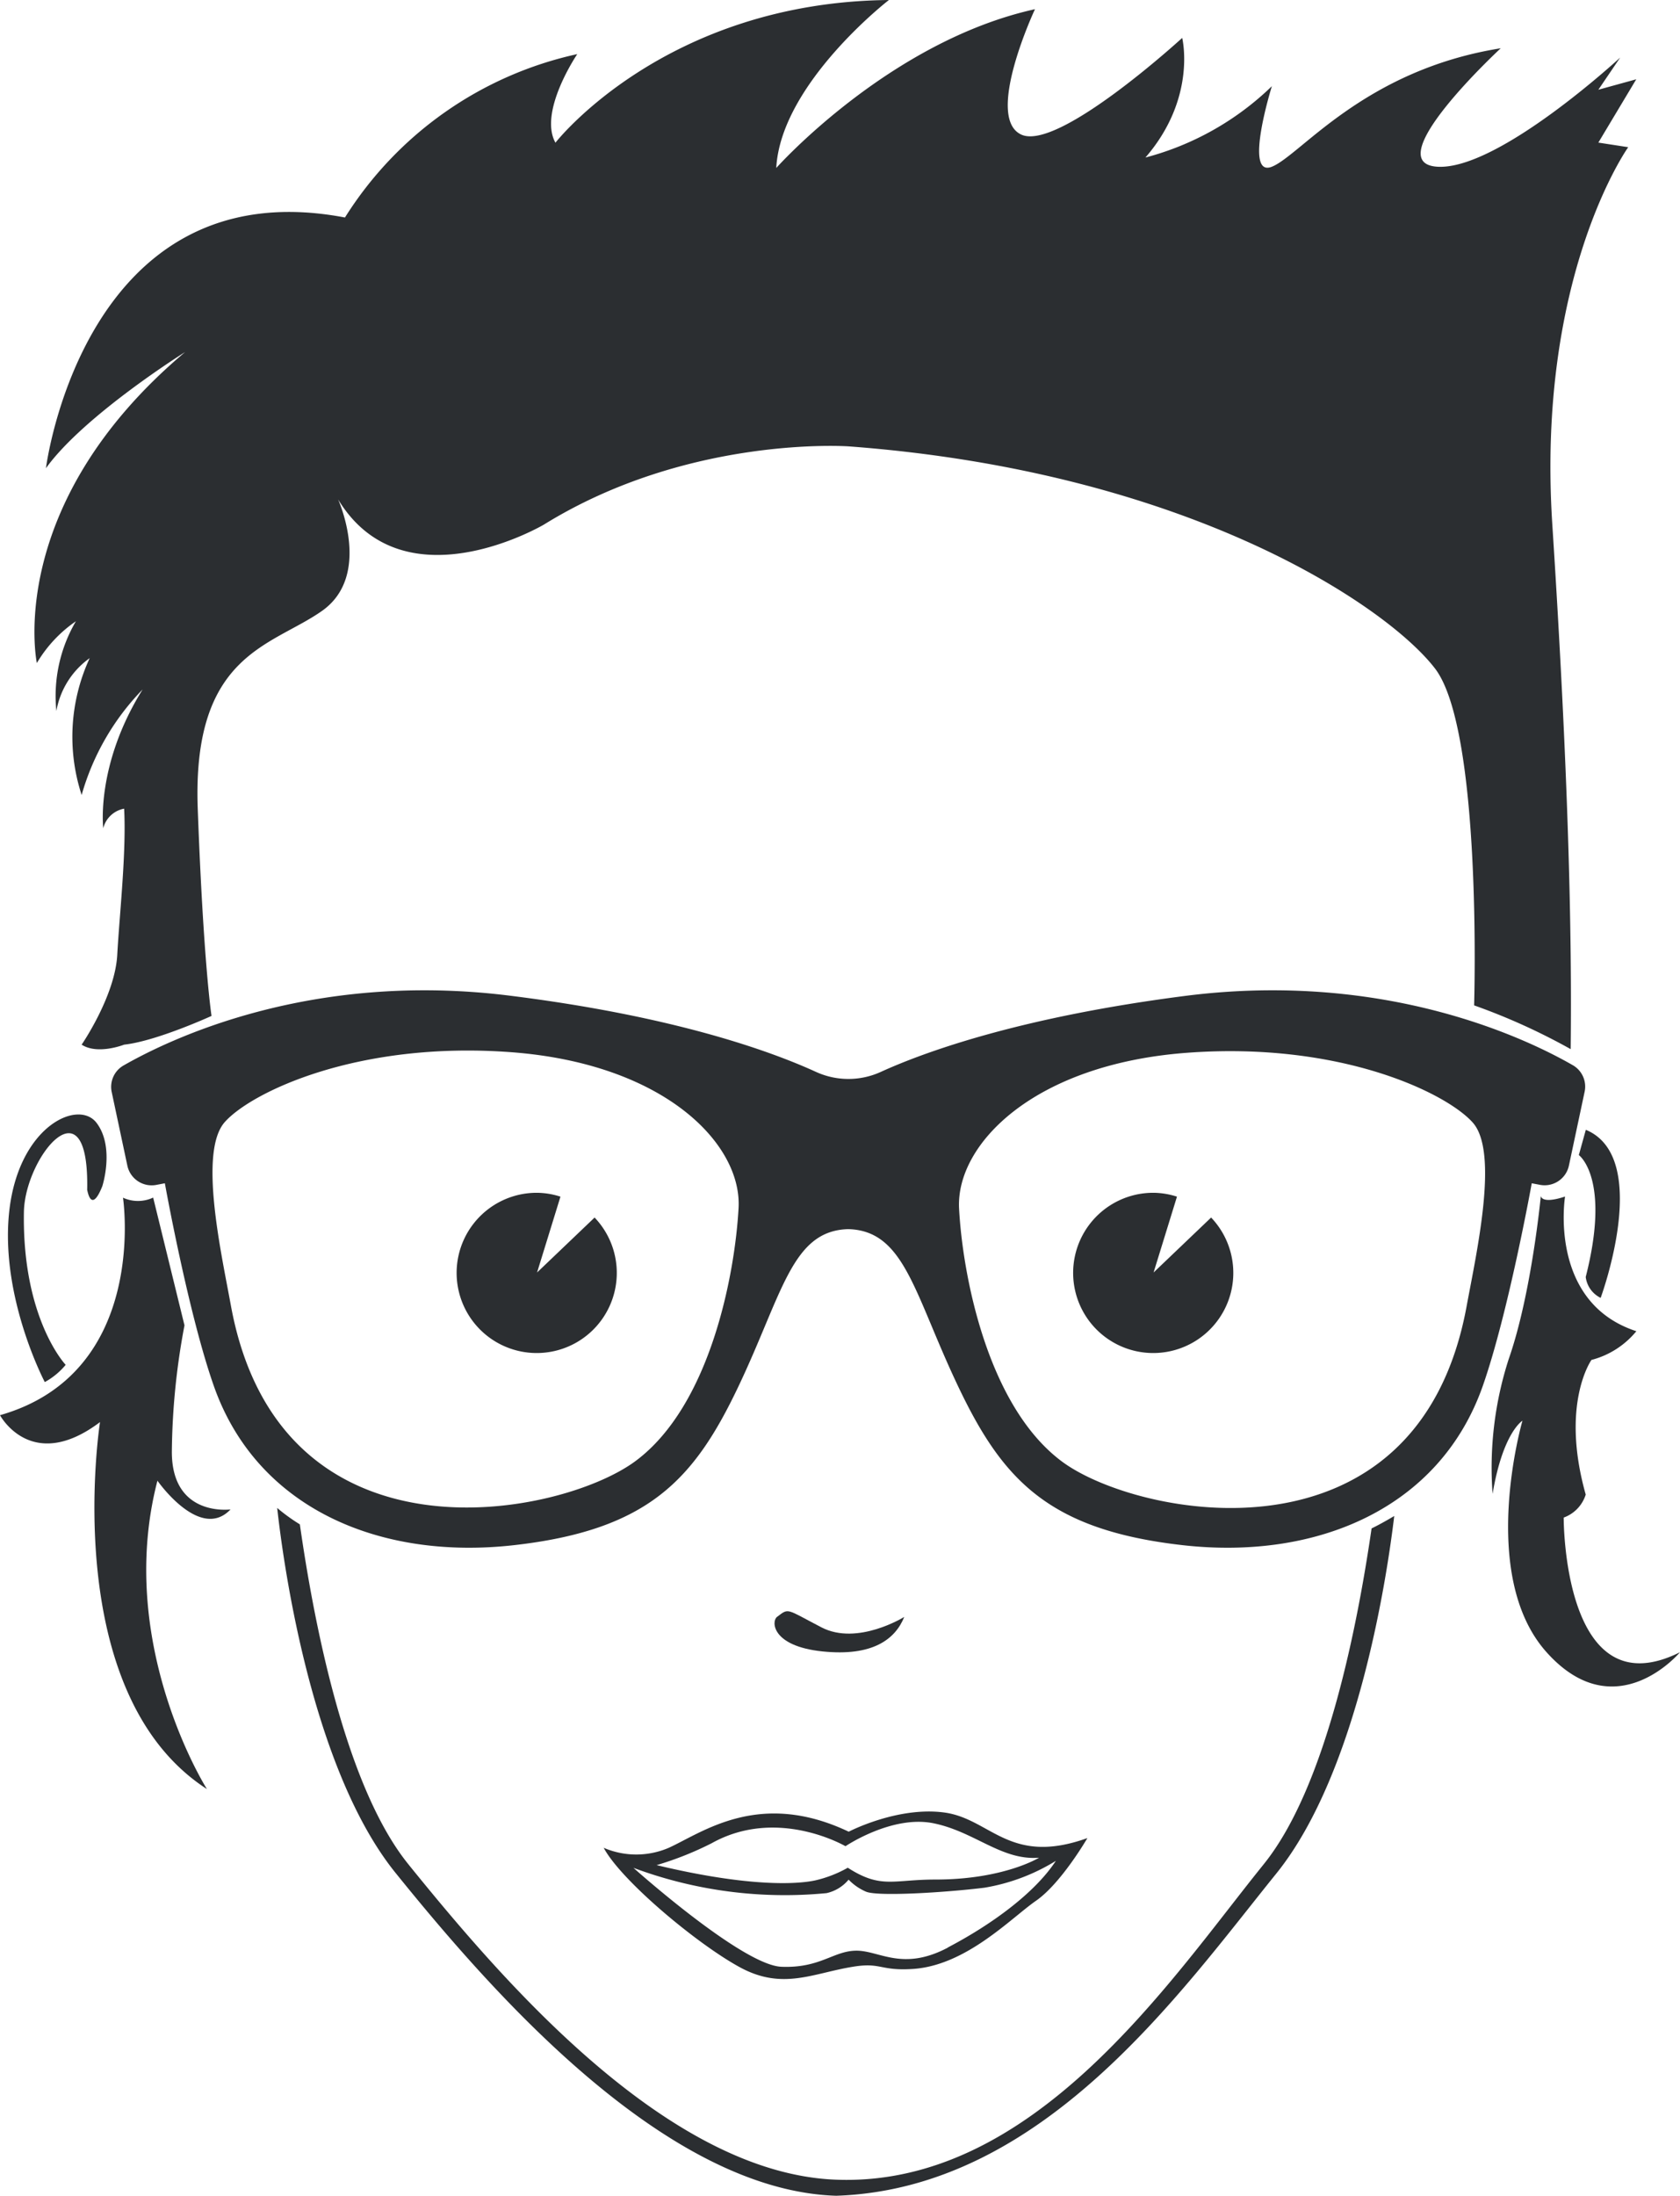 <svg xmlns="http://www.w3.org/2000/svg" viewBox="0 0 160.91 210.21"><defs><style>.cls-1{fill:#2b2e31;}</style></defs><title>Element 21</title><g id="Ebene_2" data-name="Ebene 2"><g id="Layer_1" data-name="Layer 1"><path class="cls-1" d="M150.7,102c-4.31-2.49-17.86-9.08-37-6.69-15.72,2-25,5.32-29.34,7.3a7.48,7.48,0,0,1-6.2,0c-4.37-2-13.62-5.34-29.34-7.3-19.11-2.39-32.65,4.2-37,6.69a2.36,2.36,0,0,0-1.12,2.54l1.5,7.05A2.38,2.38,0,0,0,15,113.42l.79-.15s2.24,12.46,4.7,19.43c4.13,11.7,15.9,16.67,28.76,15.21s17.24-6.28,21.48-15.2,5.11-14.91,10.52-15.05c5.41.15,6.28,6.14,10.52,15.05s8.62,13.74,21.48,15.2,24.63-3.51,28.76-15.21c2.46-7,4.7-19.43,4.7-19.43l.79.15a2.38,2.38,0,0,0,2.77-1.84l1.5-7.05A2.36,2.36,0,0,0,150.7,102ZM60.87,139.86c-7.23,5.37-34.09,10.67-38.76-14.91-.91-5-3.11-14.69-.58-17.54s12.71-7.78,27.4-6.69,22.14,8.77,21.81,14.91S68.11,134.49,60.87,139.86ZM140.48,125c-4.68,25.57-31.53,20.28-38.76,14.91s-9.54-18.09-9.86-24.22,7.12-13.81,21.81-14.91,24.88,3.84,27.4,6.69S141.4,120,140.48,125Z"/><path class="cls-1" d="M11.89,100s-2.53,1-4.07,0c0,0,3.19-4.63,3.41-8.59s.88-9.8.66-14a2.53,2.53,0,0,0-2,1.87S9.14,73.24,13.66,66A23.76,23.76,0,0,0,7.82,76.1,17.91,17.91,0,0,1,8.59,63,7.88,7.88,0,0,0,5.4,68.06a14.14,14.14,0,0,1,1.87-8.59,12.63,12.63,0,0,0-3.74,4S.33,48.35,17.73,33.7c0,0-9.69,6.06-13.33,11.12,0,0,3.63-28.75,28.64-24A35.15,35.15,0,0,1,55.29,5.18s-3.74,5.51-2.09,8.48C53.2,13.66,63.66.22,85.14,0c0,0-10.35,8-10.79,16.08,0,0,10.79-12.11,24.78-15.2,0,0-4.85,10.35-1.32,12s15.42-9.25,15.42-9.25,1.43,5.73-3.52,11.45a27.41,27.41,0,0,0,12.11-6.83s-2.75,8.81,0,7.71,8.81-9.25,21.92-11.34c0,0-11.89,11-6.06,11.34S155.18,5.51,155.18,5.51l-2.09,3.08,3.63-1-3.63,6.06,2.86.44s-8.81,12.34-7.27,36.12,1.89,39.09,1.76,50.22a60.06,60.06,0,0,0-9.25-4.19S142,69.94,137.45,64,113.91,45.16,81.29,42.73c0,0-15.32-1.1-29.2,7.49,0,0-13.44,7.93-19.71-2.42,0,0,3.3,7.27-1.54,10.68S18.39,62.56,18.94,77.43s1.32,19.82,1.32,19.82S15,99.66,11.89,100Z"/><path class="cls-1" d="M149.9,114.54s-1.65,10.13,6.83,12.89a8.25,8.25,0,0,1-4.3,2.75s-3,4.19-.55,12.89a3.43,3.43,0,0,1-2.11,2.2s-.09,18.5,11.14,12.89c0,0-6.17,7.38-12.78,0S145.82,136,145.82,136s-1.87,1.1-2.86,7a33.82,33.82,0,0,1,1.54-12.89c2.2-6.28,3.08-15.64,3.08-15.64S147.58,115.31,149.9,114.54Z"/><path class="cls-1" d="M151.89,108.15l-.67,2.42s3.08,2.2.66,11.67a2.58,2.58,0,0,0,1.43,2S158.28,110.8,151.89,108.15Z"/><path class="cls-1" d="M11.78,114.65S14.32,131.39,0,135.47c0,0,3,5.62,9.58.66,0,0-4.08,25.88,10.24,35.13,0,0-8.81-13.88-4.74-29.52,0,0,4.07,5.84,7,2.75,0,0-5.62.77-5.62-5.51a67.55,67.55,0,0,1,1.21-12.11l-3-12.23A3.44,3.44,0,0,1,11.78,114.65Z"/><path class="cls-1" d="M9.8,113.55s1.21-3.74-.55-6.06S1.76,107.82.88,116s3.41,16.3,3.41,16.3a6.87,6.87,0,0,0,2-1.65s-4.18-4.39-4-14.65c.11-5.29,6.28-12.78,6.06-2.09C8.37,113.88,8.7,116.3,9.8,113.55Z"/><path class="cls-1" d="M131.37,146.31c-1.26,8.65-4.21,24.56-10.32,32.13l-.24.3c-8.85,11-21.87,30.67-40.78,29.91-16.11-.64-31.84-19-40.69-29.91l-.24-.3c-6.21-7.69-9.16-24-10.38-32.52a17.51,17.51,0,0,1-2.17-1.57c.43,3.92,3,24.69,11.39,35,9.25,11.45,25.77,30.32,42.15,30.84,19.82-.66,32.89-19.38,42.15-30.84,7.9-9.78,10.66-28.86,11.3-34.23C132.68,145.63,132,146,131.37,146.31Z"/><path class="cls-1" d="M74.42,154.78c-.55.42-.51,2.79,4.33,3.3s7-1.17,7.86-3.3c0,0-4.48,2.79-7.93,1S75.59,153.9,74.42,154.78Z"/><path class="cls-1" d="M90.42,173.5c-4.48-.59-9.13,1.84-9.13,1.84-8.57-4.07-14,.07-17.23,1.54a7.88,7.88,0,0,1-6.24,0c1.69,3.16,9,9.25,13.07,11.45s6.93.57,10.79-.06c2.72-.45,2.59.41,5.73.21,5.12-.32,9.4-4.85,11.82-6.53s4.92-6,4.92-6C96.66,178.64,94.9,174.09,90.42,173.5Zm-22.25,2.94c6.31-3.52,12.81.29,12.81.29s4.44-3,8.41-2.2,6.53,3.59,10.13,3.3c0,0-3.37,2.09-9.91,2.09-4.11,0-5.21.92-8.41-1.13A11.59,11.59,0,0,1,78.09,180c-1.69.37-6.31.67-15.2-1.46A31.06,31.06,0,0,0,68.17,176.44Zm22.61,10c-4.33,2.28-6.53.29-8.74.29s-3.45,1.69-7.2,1.54-14.17-9.47-14.17-9.47a41.52,41.52,0,0,0,18.5,2.42,3.83,3.83,0,0,0,2.11-1.29,5.13,5.13,0,0,0,1.64,1.14c1.1.51,7.86.07,11.38-.37a18.9,18.9,0,0,0,6.83-2.57C99.16,181.14,95.12,184.15,90.79,186.42Z"/><path class="cls-1" d="M56.95,116.55l-5.51,5.26,2.24-7.26a7.56,7.56,0,0,0-2.24-.37,7.67,7.67,0,1,0,5.51,2.37Z"/><path class="cls-1" d="M116,116.55l-5.51,5.26,2.24-7.26a7.56,7.56,0,0,0-2.24-.37,7.67,7.67,0,1,0,5.51,2.37Z"/></g></g></svg>